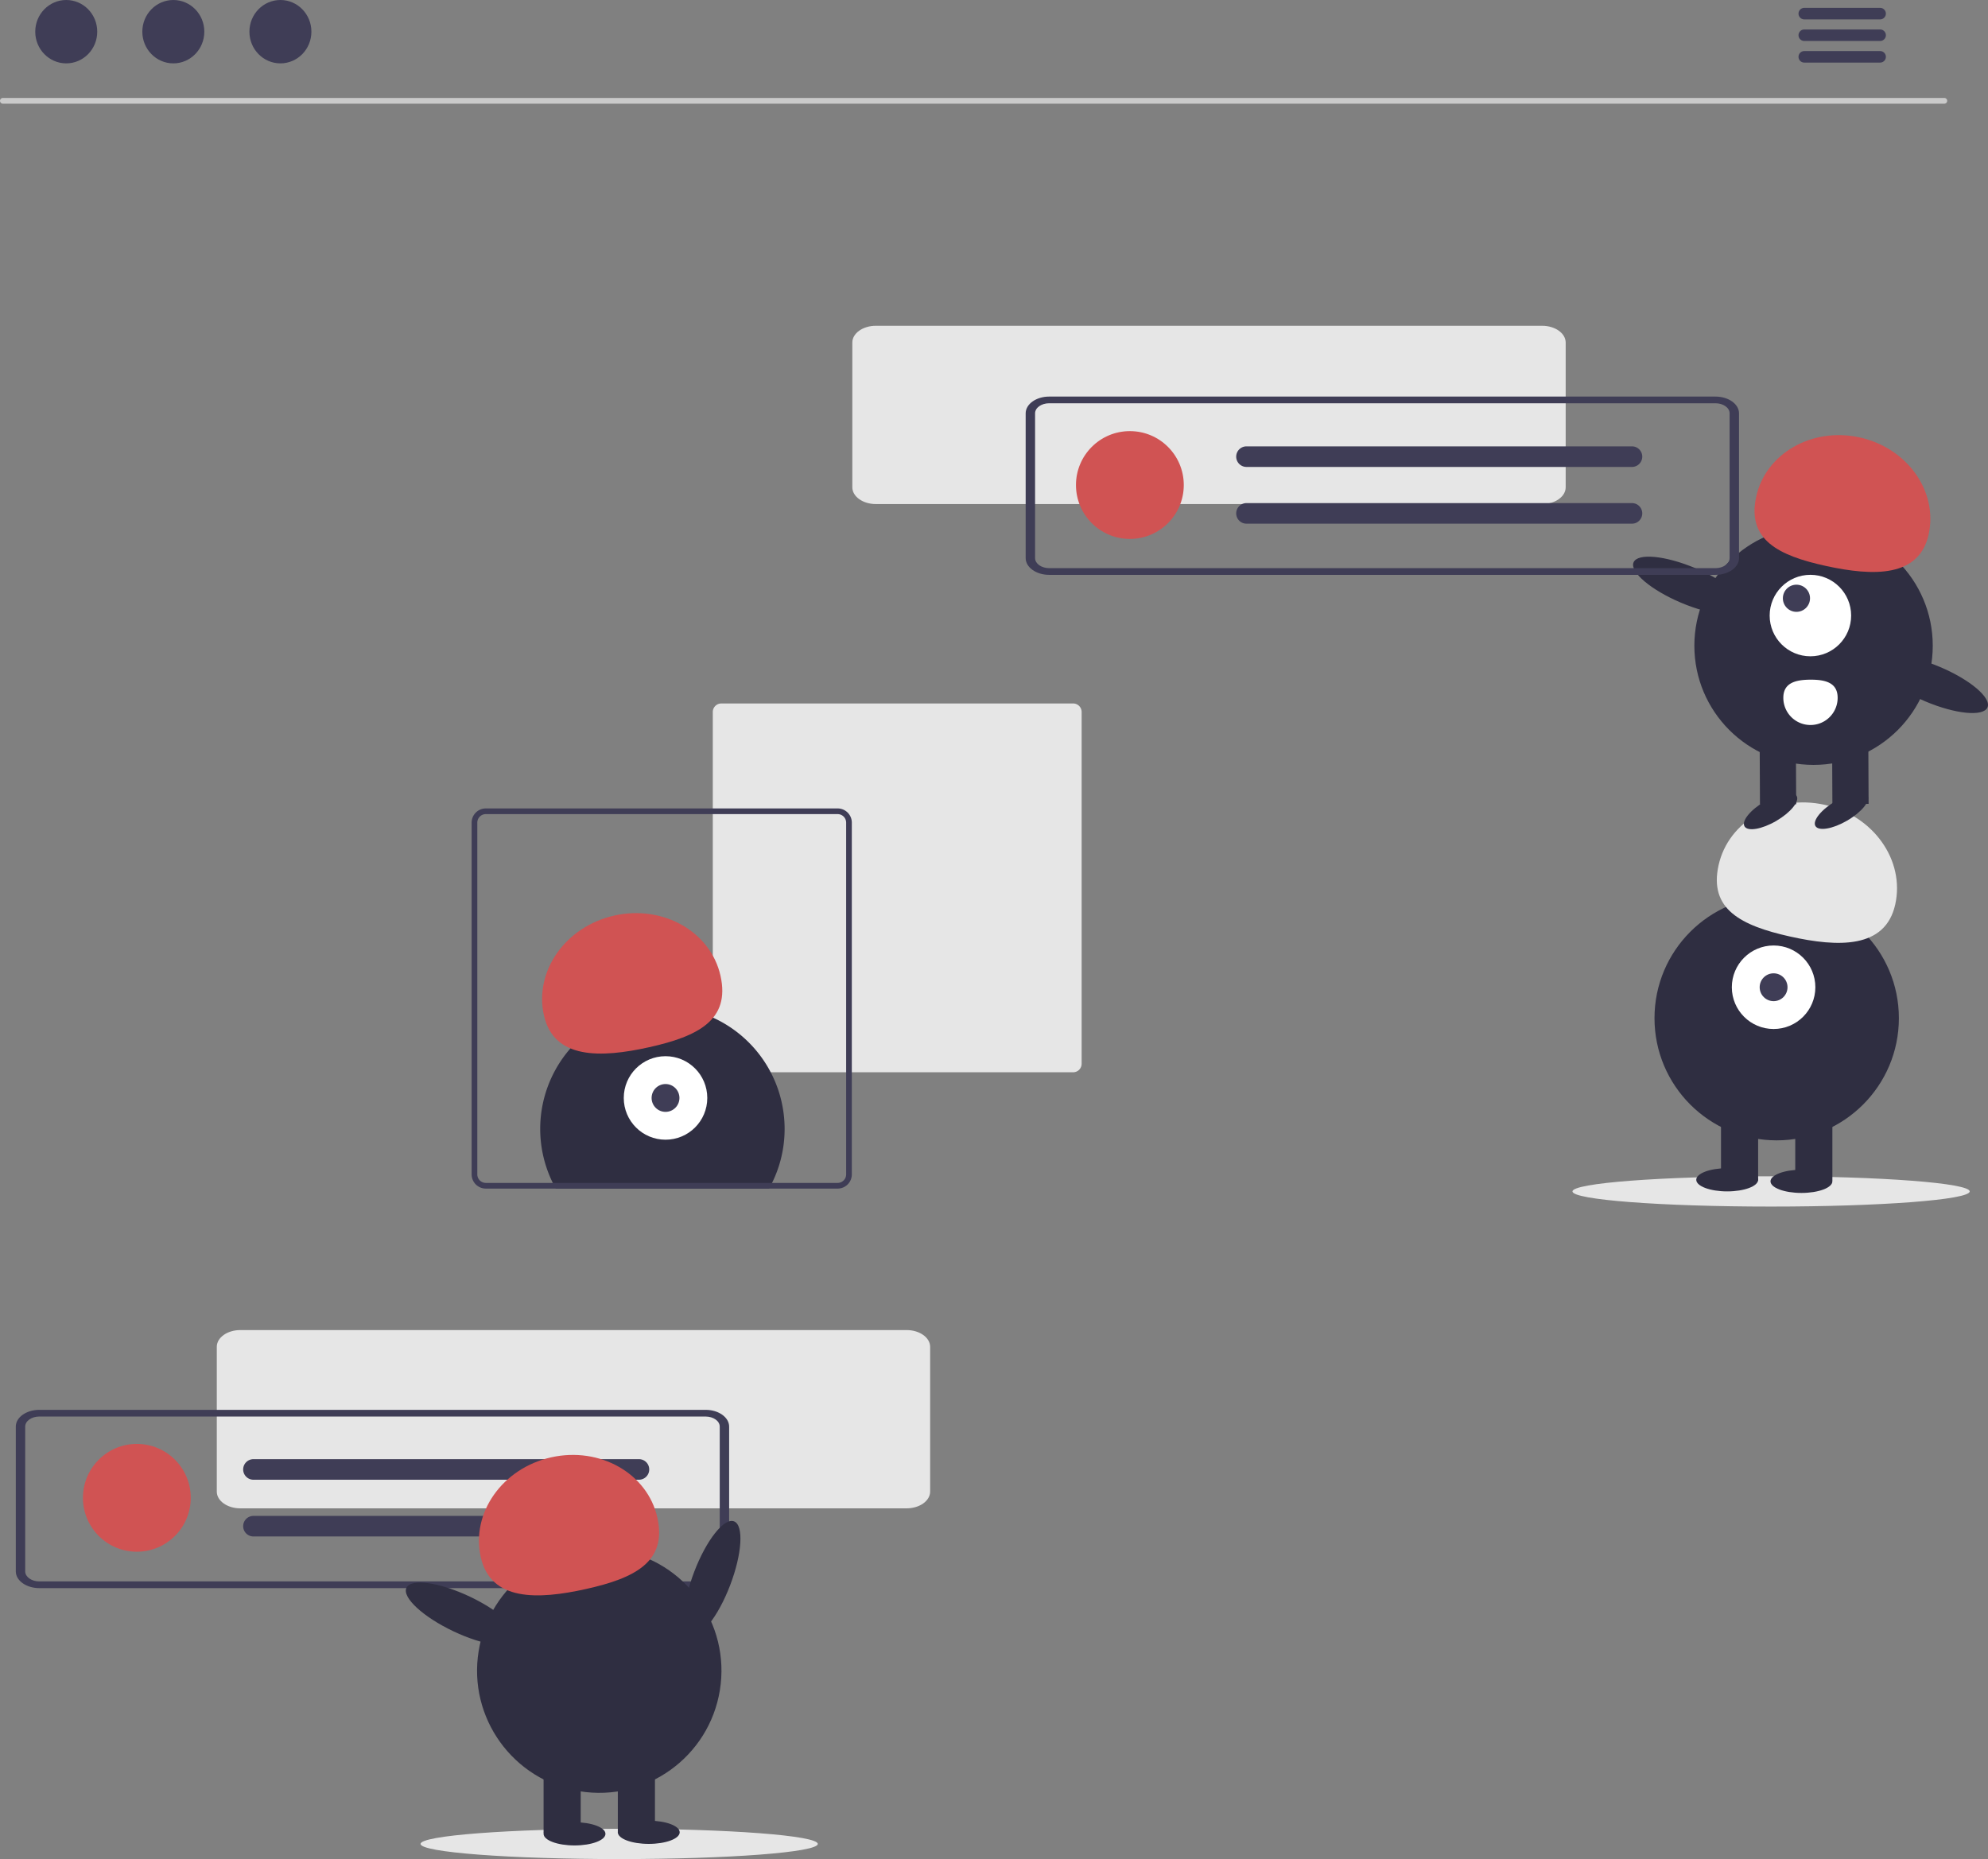 <svg xmlns="http://www.w3.org/2000/svg" data-name="Layer 1" width="700.683" height="655.304" viewBox="0 0 700.683 655.304" xmlns:xlink="http://www.w3.org/1999/xlink"><rect x="0" y="0" width="700.683" height="655.304" fill="#808080" stroke="none"/><path d="M503.89,370.313a3.003,3.003,0,0,0-3,3v124a3.003,3.003,0,0,0,3,3h124a3.003,3.003,0,0,0,3-3v-124a3.003,3.003,0,0,0-3-3Z" transform="translate(-249.659 -122.348)" fill="#e6e6e6"/><path d="M526.2,520.273a42.831,42.831,0,0,1-4.43,19.04c-.33.68-.68,1.34-1.05,2h-75.17c-.37-.66-.72-1.32-1.05-2a43.071,43.071,0,1,1,81.7-19.04Z" transform="translate(-249.659 -122.348)" fill="#2f2e41"/><circle cx="234.568" cy="387.017" r="14.719" fill="#fff"/><circle cx="234.568" cy="387.017" r="4.906" fill="#3f3d56"/><path d="M441.359,480.217c-3.477-15.574,7.639-31.31,24.829-35.149s33.944,5.675,37.422,21.249-7.915,21.318-25.105,25.156S444.837,495.791,441.359,480.217Z" transform="translate(-249.659 -122.348)" fill="#d05353"/><path d="M544.89,407.313h-124a5.002,5.002,0,0,0-5,5v124a5.002,5.002,0,0,0,5,5h124a5.002,5.002,0,0,0,5-5v-124A5.002,5.002,0,0,0,544.89,407.313Zm3,129a3.009,3.009,0,0,1-3,3h-124a3.009,3.009,0,0,1-3-3v-124a3.009,3.009,0,0,1,3-3h124a3.009,3.009,0,0,1,3,3Z" transform="translate(-249.659 -122.348)" fill="#3f3d56"/><ellipse cx="218.232" cy="649.965" rx="70" ry="5.339" fill="#e6e6e6"/><path id="fd64def7-6a13-40ab-ac2d-27d7bb837252-259" data-name="ac481be8-039b-4a38-bb10-2d9a81406e5c-1003" d="M569.199,654.025h-234.838c-4.578,0-8.288-2.643-8.293-5.9v-51.042c.005-3.257,3.715-5.9,8.293-5.9h234.838c4.578,0,8.288,2.643,8.293,5.9v51.041C577.488,651.381,573.777,654.021,569.199,654.025Z" transform="translate(-249.659 -122.348)" fill="#e6e6e6"/><path id="f3d257e2-a3b3-4c88-a188-1639081793e8-260" data-name="e05581d0-cd6a-412e-af3c-57495fab8d46-1004" d="M498.357,682.144h-234.838c-4.578,0-8.288-2.643-8.293-5.9v-51.042c.005-3.257,3.715-5.9,8.293-5.9h234.838c4.578,0,8.288,2.643,8.293,5.9v51.041C506.646,679.5,502.935,682.139,498.357,682.144Zm-234.838-60.484c-2.747,0-4.973,1.586-4.976,3.54v51.041c0,1.954,2.229,3.538,4.976,3.54h234.838c2.747,0,4.973-1.586,4.976-3.54v-51.039c0-1.954-2.229-3.538-4.976-3.54Z" transform="translate(-249.659 -122.348)" fill="#3f3d56"/><circle cx="48.232" cy="527.965" r="19" fill="#d05353"/><path id="af1be544-8131-4fe7-8648-199d5a99a025-261" data-name="bf4cb793-0df2-4753-9628-c376ea3545d1-1007" d="M338.93,636.688a3.625,3.625,0,0,0,0,7.249h135.878a3.625,3.625,0,0,0,.119-7.249q-.06-.001-.119,0Z" transform="translate(-249.659 -122.348)" fill="#3f3d56"/><path id="e31bcc86-3690-4431-8796-f8ae99059738-262" data-name="bf2170fd-291c-4664-b596-01f8e04656d6-1008" d="M338.93,656.688a3.625,3.625,0,0,0,0,7.249h135.878a3.625,3.625,0,1,0,.119-7.249q-.06-.001-.119,0Z" transform="translate(-249.659 -122.348)" fill="#3f3d56"/><ellipse cx="500.681" cy="678.722" rx="21.534" ry="6.76" transform="translate(-561.724 781.734) rotate(-69.082)" fill="#2f2e41"/><circle cx="460.874" cy="711.244" r="43.067" transform="translate(-564.668 929.89) rotate(-80.783)" fill="#2f2e41"/><rect x="191.59" y="622.695" width="13.084" height="23.442" fill="#2f2e41"/><rect x="217.757" y="622.695" width="13.084" height="23.442" fill="#2f2e41"/><ellipse cx="202.493" cy="646.41" rx="10.903" ry="4.089" fill="#2f2e41"/><ellipse cx="228.66" cy="645.864" rx="10.903" ry="4.089" fill="#2f2e41"/><path d="M419.097,671.192c-3.477-15.574,7.639-31.31,24.829-35.149s33.944,5.675,37.422,21.249-7.915,21.318-25.105,25.156S422.575,686.766,419.097,671.192Z" transform="translate(-249.659 -122.348)" fill="#d05353"/><ellipse cx="412.366" cy="691.26" rx="6.76" ry="21.534" transform="translate(-638.576 645.271) rotate(-64.626)" fill="#2f2e41"/><ellipse cx="624.232" cy="419.965" rx="70" ry="5.339" fill="#e6e6e6"/><path id="a57870e8-de60-471f-b9b7-92106e879aa4-263" data-name="a69b3c31-ebec-4776-89b9-9c88b713759e-1002" d="M793.199,300.025h-234.838c-4.578,0-8.288-2.643-8.293-5.9v-51.042c.005-3.257,3.715-5.9,8.293-5.9h234.838c4.578,0,8.288,2.643,8.293,5.9v51.041C801.488,297.381,797.777,300.021,793.199,300.025Z" transform="translate(-249.659 -122.348)" fill="#e6e6e6"/><circle cx="398.232" cy="170.965" r="19" fill="#d05353"/><path id="ae707616-7859-44c4-85e2-23c8eff2faa5-264" data-name="f4993879-8a0d-4ea4-907e-e549be7081a0-1005" d="M688.93,279.688a3.625,3.625,0,0,0,0,7.249h135.878a3.625,3.625,0,0,0,.119-7.249q-.06-.001-.119,0Z" transform="translate(-249.659 -122.348)" fill="#3f3d56"/><path id="fa5c53e0-b4e1-47b9-8303-3d466a67aea7-265" data-name="a649136c-96b9-48c7-9686-75389104c34a-1006" d="M688.93,299.688a3.625,3.625,0,0,0,0,7.249h135.878a3.625,3.625,0,0,0,.119-7.249q-.06-.001-.119,0Z" transform="translate(-249.659 -122.348)" fill="#3f3d56"/><circle cx="626.205" cy="358.896" r="43.067" fill="#2f2e41"/><rect x="632.747" y="392.695" width="13.084" height="23.442" fill="#2f2e41"/><rect x="606.579" y="392.695" width="13.084" height="23.442" fill="#2f2e41"/><ellipse cx="634.927" cy="416.41" rx="10.903" ry="4.089" fill="#2f2e41"/><ellipse cx="608.76" cy="415.864" rx="10.903" ry="4.089" fill="#2f2e41"/><circle cx="625.114" cy="347.992" r="14.719" fill="#fff"/><circle cx="625.114" cy="347.992" r="4.906" fill="#3f3d56"/><path d="M917.64,441.192c3.477-15.574-7.639-31.31-24.829-35.149s-33.944,5.675-37.422,21.249,7.915,21.318,25.105,25.156S914.163,456.766,917.64,441.192Z" transform="translate(-249.659 -122.348)" fill="#e6e6e6"/><circle cx="639.2" cy="227.608" r="42.012" fill="#2f2e41"/><rect x="895.446" y="382.867" width="12.763" height="22.867" transform="translate(-251.482 -118.152) rotate(-0.266)" fill="#2f2e41"/><rect x="869.92" y="382.986" width="12.763" height="22.867" transform="translate(-251.483 -118.27) rotate(-0.266)" fill="#2f2e41"/><ellipse cx="873.707" cy="408.259" rx="10.636" ry="3.989" transform="translate(-336.336 373.667) rotate(-30.266)" fill="#2f2e41"/><ellipse cx="898.701" cy="408.143" rx="10.636" ry="3.989" transform="translate(-332.87 386.249) rotate(-30.266)" fill="#2f2e41"/><circle cx="638.087" cy="216.977" r="14.359" fill="#fff"/><circle cx="633.168" cy="210.884" r="4.786" fill="#3f3d56"/><path d="M929.43,310.696c3.322-15.208-7.593-30.508-24.38-34.175s-33.087,5.69-36.408,20.898,7.818,20.759,24.604,24.426S926.108,325.904,929.43,310.696Z" transform="translate(-249.659 -122.348)" fill="#d05353"/><ellipse cx="844.983" cy="328.685" rx="6.594" ry="21.006" transform="matrix(0.389, -0.921, 0.921, 0.389, -36.314, 856.771)" fill="#2f2e41"/><ellipse cx="930.82" cy="363.504" rx="6.594" ry="21.006" transform="translate(-15.959 957.107) rotate(-67.095)" fill="#2f2e41"/><path d="M897.348,368.264a9.572,9.572,0,1,1-19.144.138l-0-.031-0-.019c-.025-5.287,4.256-6.401,9.543-6.426S897.324,362.977,897.348,368.264Z" transform="translate(-249.659 -122.348)" fill="#fff"/><path id="e8766300-bfe9-404a-93f8-d64e2f4a896b-266" data-name="acccf4df-3a09-4c7b-a8c8-af469fe66e6d-1009" d="M854.294,324.978h-234.838c-4.578,0-8.288-2.643-8.293-5.9v-51.042c.005-3.257,3.715-5.9,8.293-5.9h234.838c4.578,0,8.288,2.643,8.293,5.9v51.041C862.583,322.334,858.872,324.974,854.294,324.978Zm-234.838-60.484c-2.747,0-4.973,1.586-4.976,3.54v51.041c0,1.954,2.229,3.538,4.976,3.54h234.838c2.747,0,4.973-1.586,4.976-3.54v-51.039c0-1.954-2.229-3.538-4.976-3.54Z" transform="translate(-249.659 -122.348)" fill="#3f3d56"/><path d="M934.975,158.9H250.652a1.016,1.016,0,0,1,0-2.031H934.975a1.016,1.016,0,0,1,0,2.031Z" transform="translate(-249.659 -122.348)" fill="#cacaca"/><ellipse cx="23.348" cy="11.169" rx="10.925" ry="11.169" fill="#3f3d56"/><ellipse cx="61.09" cy="11.169" rx="10.925" ry="11.169" fill="#3f3d56"/><ellipse cx="98.832" cy="11.169" rx="10.925" ry="11.169" fill="#3f3d56"/><path d="M912.362,129.18H885.545a2.031,2.031,0,0,1,0-4.061H912.362a2.031,2.031,0,0,1,0,4.061Z" transform="translate(-249.659 -122.348)" fill="#3f3d56"/><path d="M912.362,136.795H885.545a2.031,2.031,0,0,1,0-4.061H912.362a2.031,2.031,0,0,1,0,4.061Z" transform="translate(-249.659 -122.348)" fill="#3f3d56"/><path d="M912.362,144.41H885.545a2.031,2.031,0,0,1,0-4.061H912.362a2.031,2.031,0,0,1,0,4.061Z" transform="translate(-249.659 -122.348)" fill="#3f3d56"/></svg>